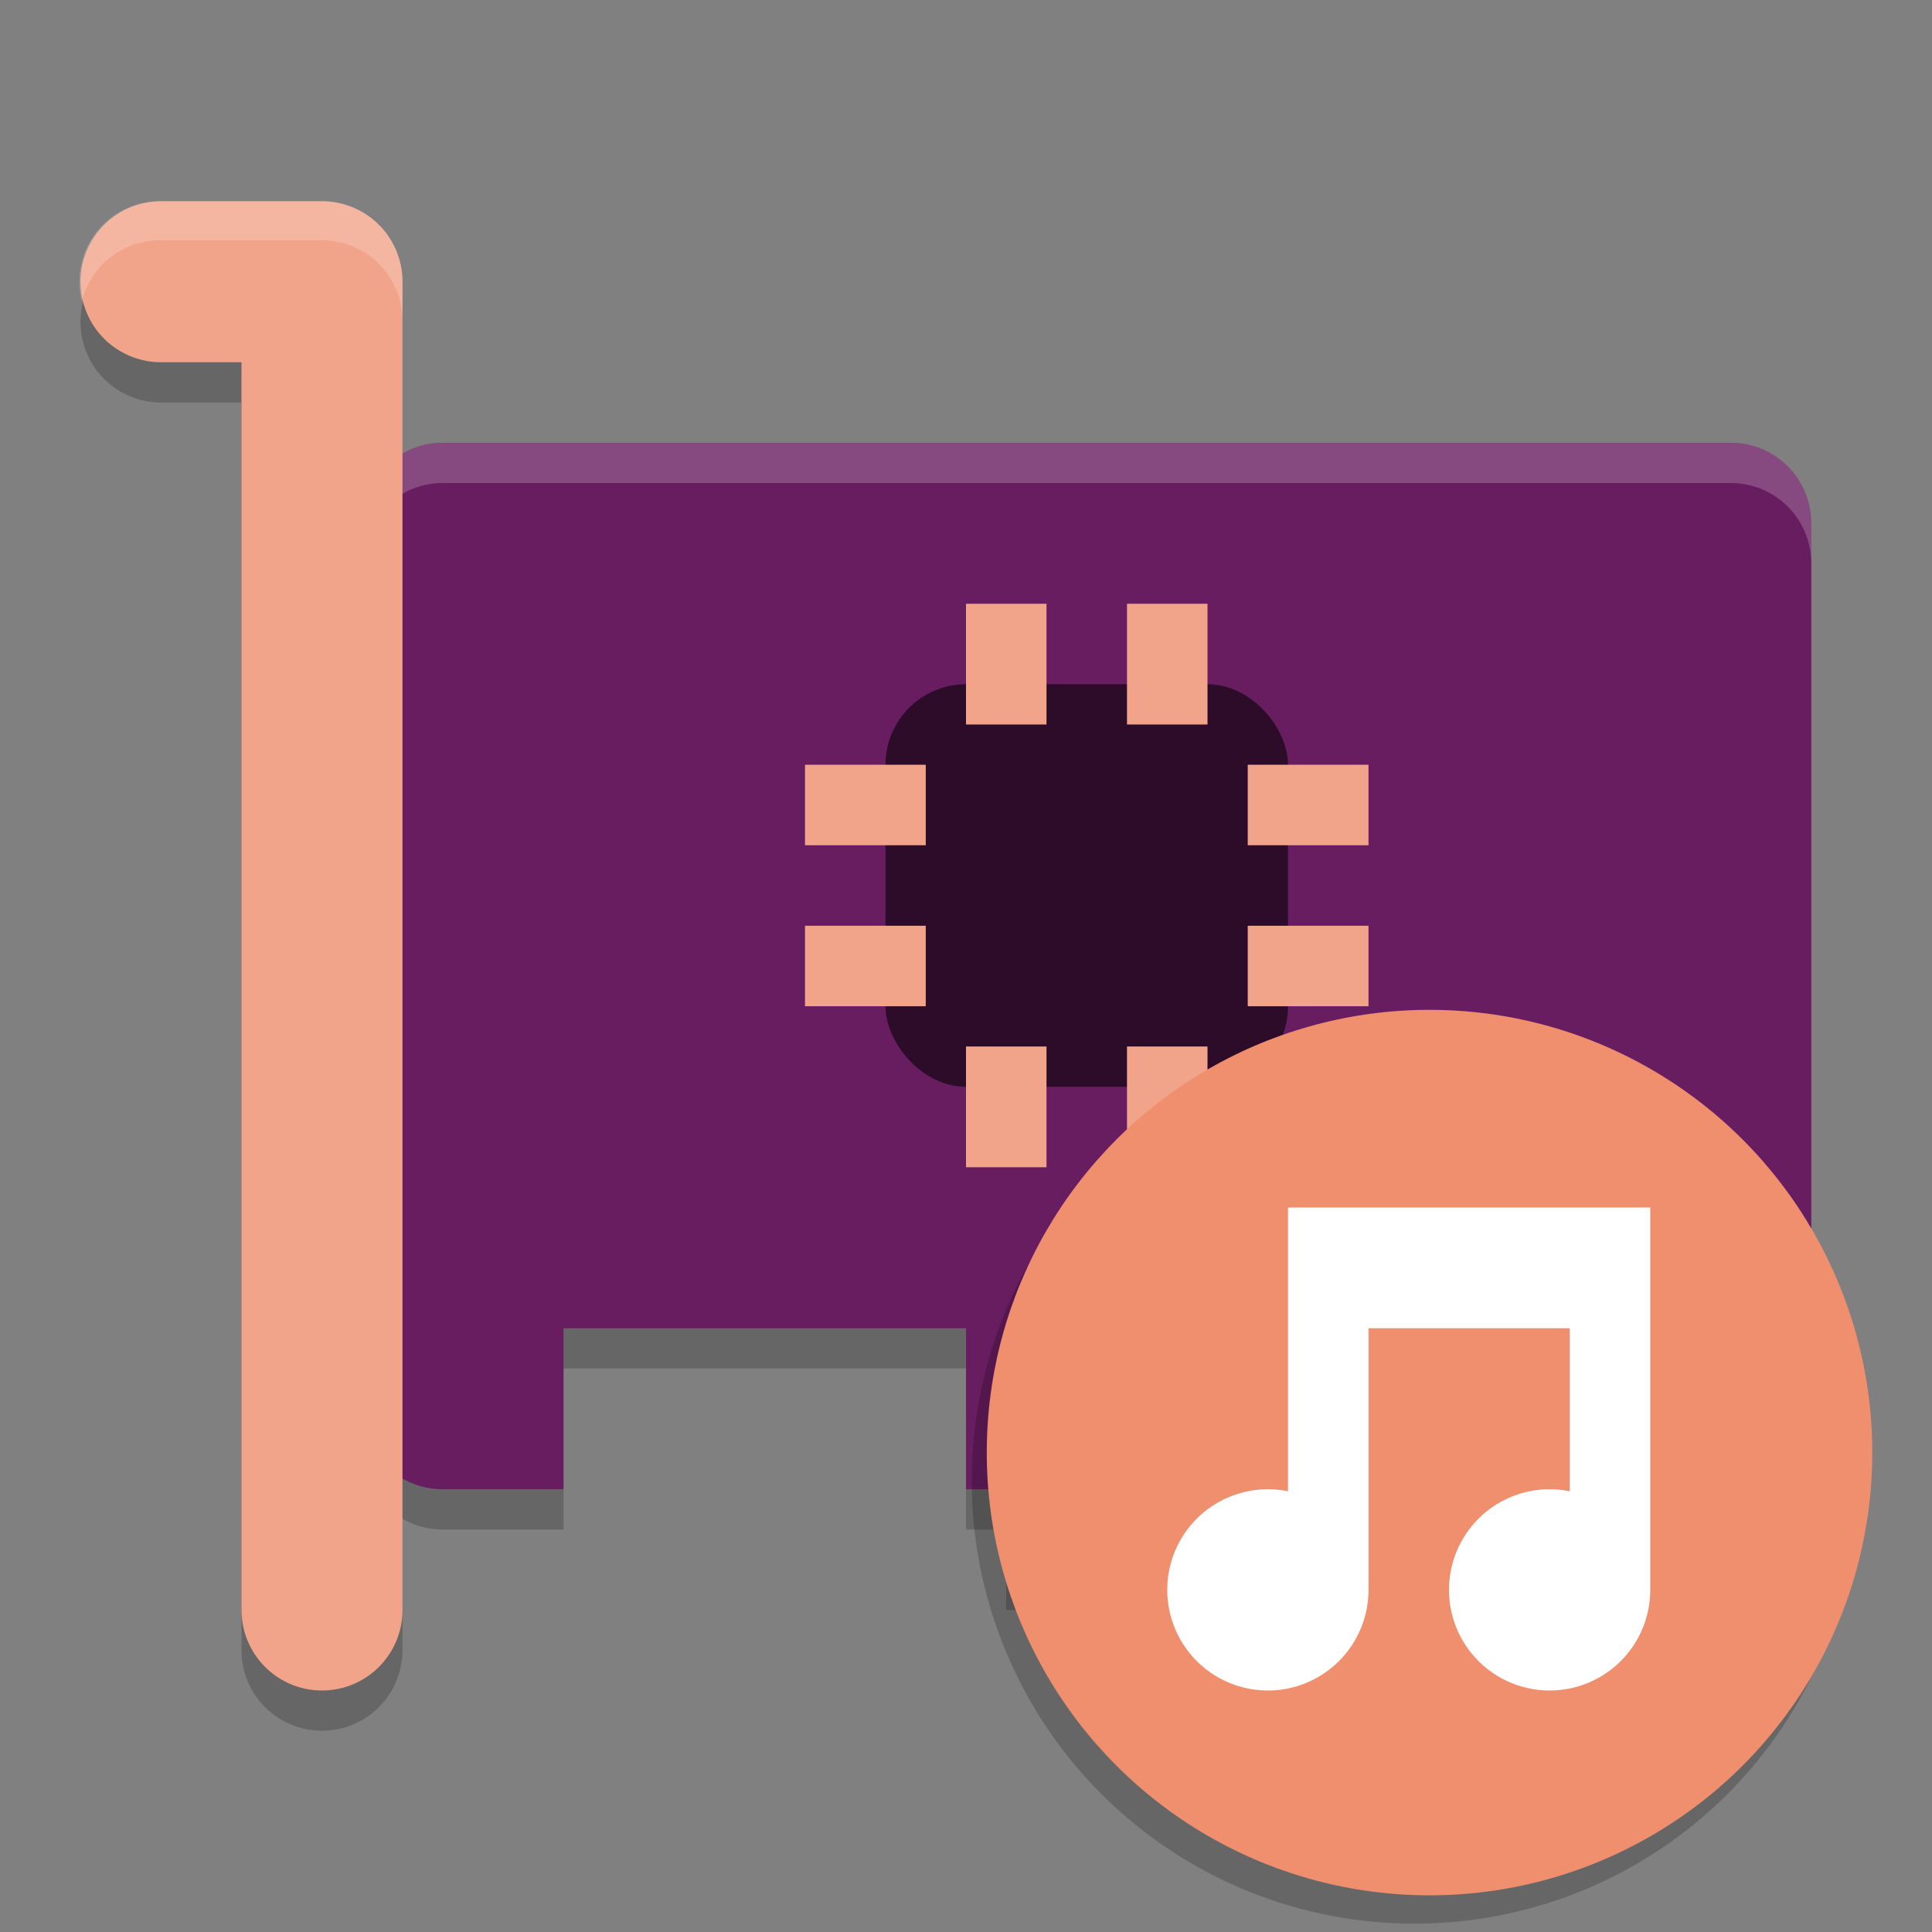 <svg width="48" height="48" version="1.1" xmlns="http://www.w3.org/2000/svg">
 <rect width="100%" height="100%" fill="#808080" stroke="none"/>
 <g>
  <path d="m11 12c-1.108 0-2 0.892-2 2v22c0 1.108 0.892 2 2 2h3v-4h10v4h19c1.108 0 2-0.892 2-2v-22c0-1.108-0.892-2-2-2z" style="opacity:.2"/>
  <path d="m11 11c-1.108 0-2 0.892-2 2v22c0 1.108 0.892 2 2 2h3v-4h10v4h19c1.108 0 2-0.892 2-2v-22c0-1.108-0.892-2-2-2z" style="fill:#681d61"/>
  <path d="m11 11c-1.108 0-2 0.892-2 2v1c0-1.108 0.892-2 2-2h32c1.108 0 2 0.892 2 2v-1c0-1.108-0.892-2-2-2z" style="fill:#ffffff;opacity:.2"/>
  <g style="opacity:.2">
   <rect x="25" y="34" width="4" height="6"/>
   <rect x="30" y="34" width="4" height="6"/>
   <rect x="35" y="34" width="4" height="6"/>
  </g>
  <rect x="25" y="33" width="4" height="6" style="fill:#f5b9a5"/>
  <rect x="30" y="33" width="4" height="6" style="fill:#f5b9a5"/>
  <rect x="35" y="33" width="4" height="6" style="fill:#f5b9a5"/>
  <rect x="40" y="34" width="4" height="6" style="opacity:.2"/>
  <rect x="40" y="33" width="4" height="6" style="fill:#f5b9a5"/>
  <path d="m4 8h4v33" style="fill:none;opacity:.2;stroke-linecap:round;stroke-linejoin:round;stroke-width:4;stroke:#000000"/>
  <path d="m4 7h4v33" style="fill:none;stroke-linecap:round;stroke-linejoin:round;stroke-width:4;stroke:#f2a48a"/>
  <rect x="22" y="17" width="10" height="10" rx="2" ry="2" style="fill:#2c0c29"/>
  <g style="fill:#f2a48a">
   <rect x="24" y="15" width="2" height="3"/>
   <rect x="28" y="15" width="2" height="3"/>
   <rect x="24" y="26" width="2" height="3"/>
   <rect x="28" y="26" width="2" height="3"/>
   <rect transform="rotate(90)" x="19" y="-34" width="2" height="3"/>
   <rect transform="rotate(90)" x="23" y="-34" width="2" height="3"/>
   <rect transform="rotate(90)" x="19" y="-23" width="2" height="3"/>
   <rect transform="rotate(90)" x="23" y="-23" width="2" height="3"/>
  </g>
  <path d="m4 5a2 2 0 0 0-1.967 2.488 2 2 0 0 1 1.967-1.518h4a2 2 0 0 1 2 2v-0.971a2 2 0 0 0-2-2z" style="fill:#ffffff;opacity:.2"/>
 </g>
 <circle cx="35.142" cy="36.793" r="11" style="opacity:.2"/>
 <circle cx="35.516" cy="36.089" r="11" style="fill:#ef8f6e"/>
 <path d="m32 30v7.051a2.5 2.5 0 0 0-0.5-0.051 2.5 2.5 0 0 0-2.5 2.5 2.5 2.5 0 0 0 2.5 2.5 2.5 2.5 0 0 0 2.5-2.5 2.5 2.5 0 0 0-2e-3 -0.033h2e-3v-6.467h5v4.051a2.5 2.5 0 0 0-0.5-0.051 2.5 2.5 0 0 0-2.5 2.5 2.5 2.5 0 0 0 2.5 2.5 2.5 2.5 0 0 0 2.5-2.5 2.5 2.5 0 0 0-2e-3 -0.076h2e-3v-9.424z" style="fill:#ffffff"/>
</svg>
